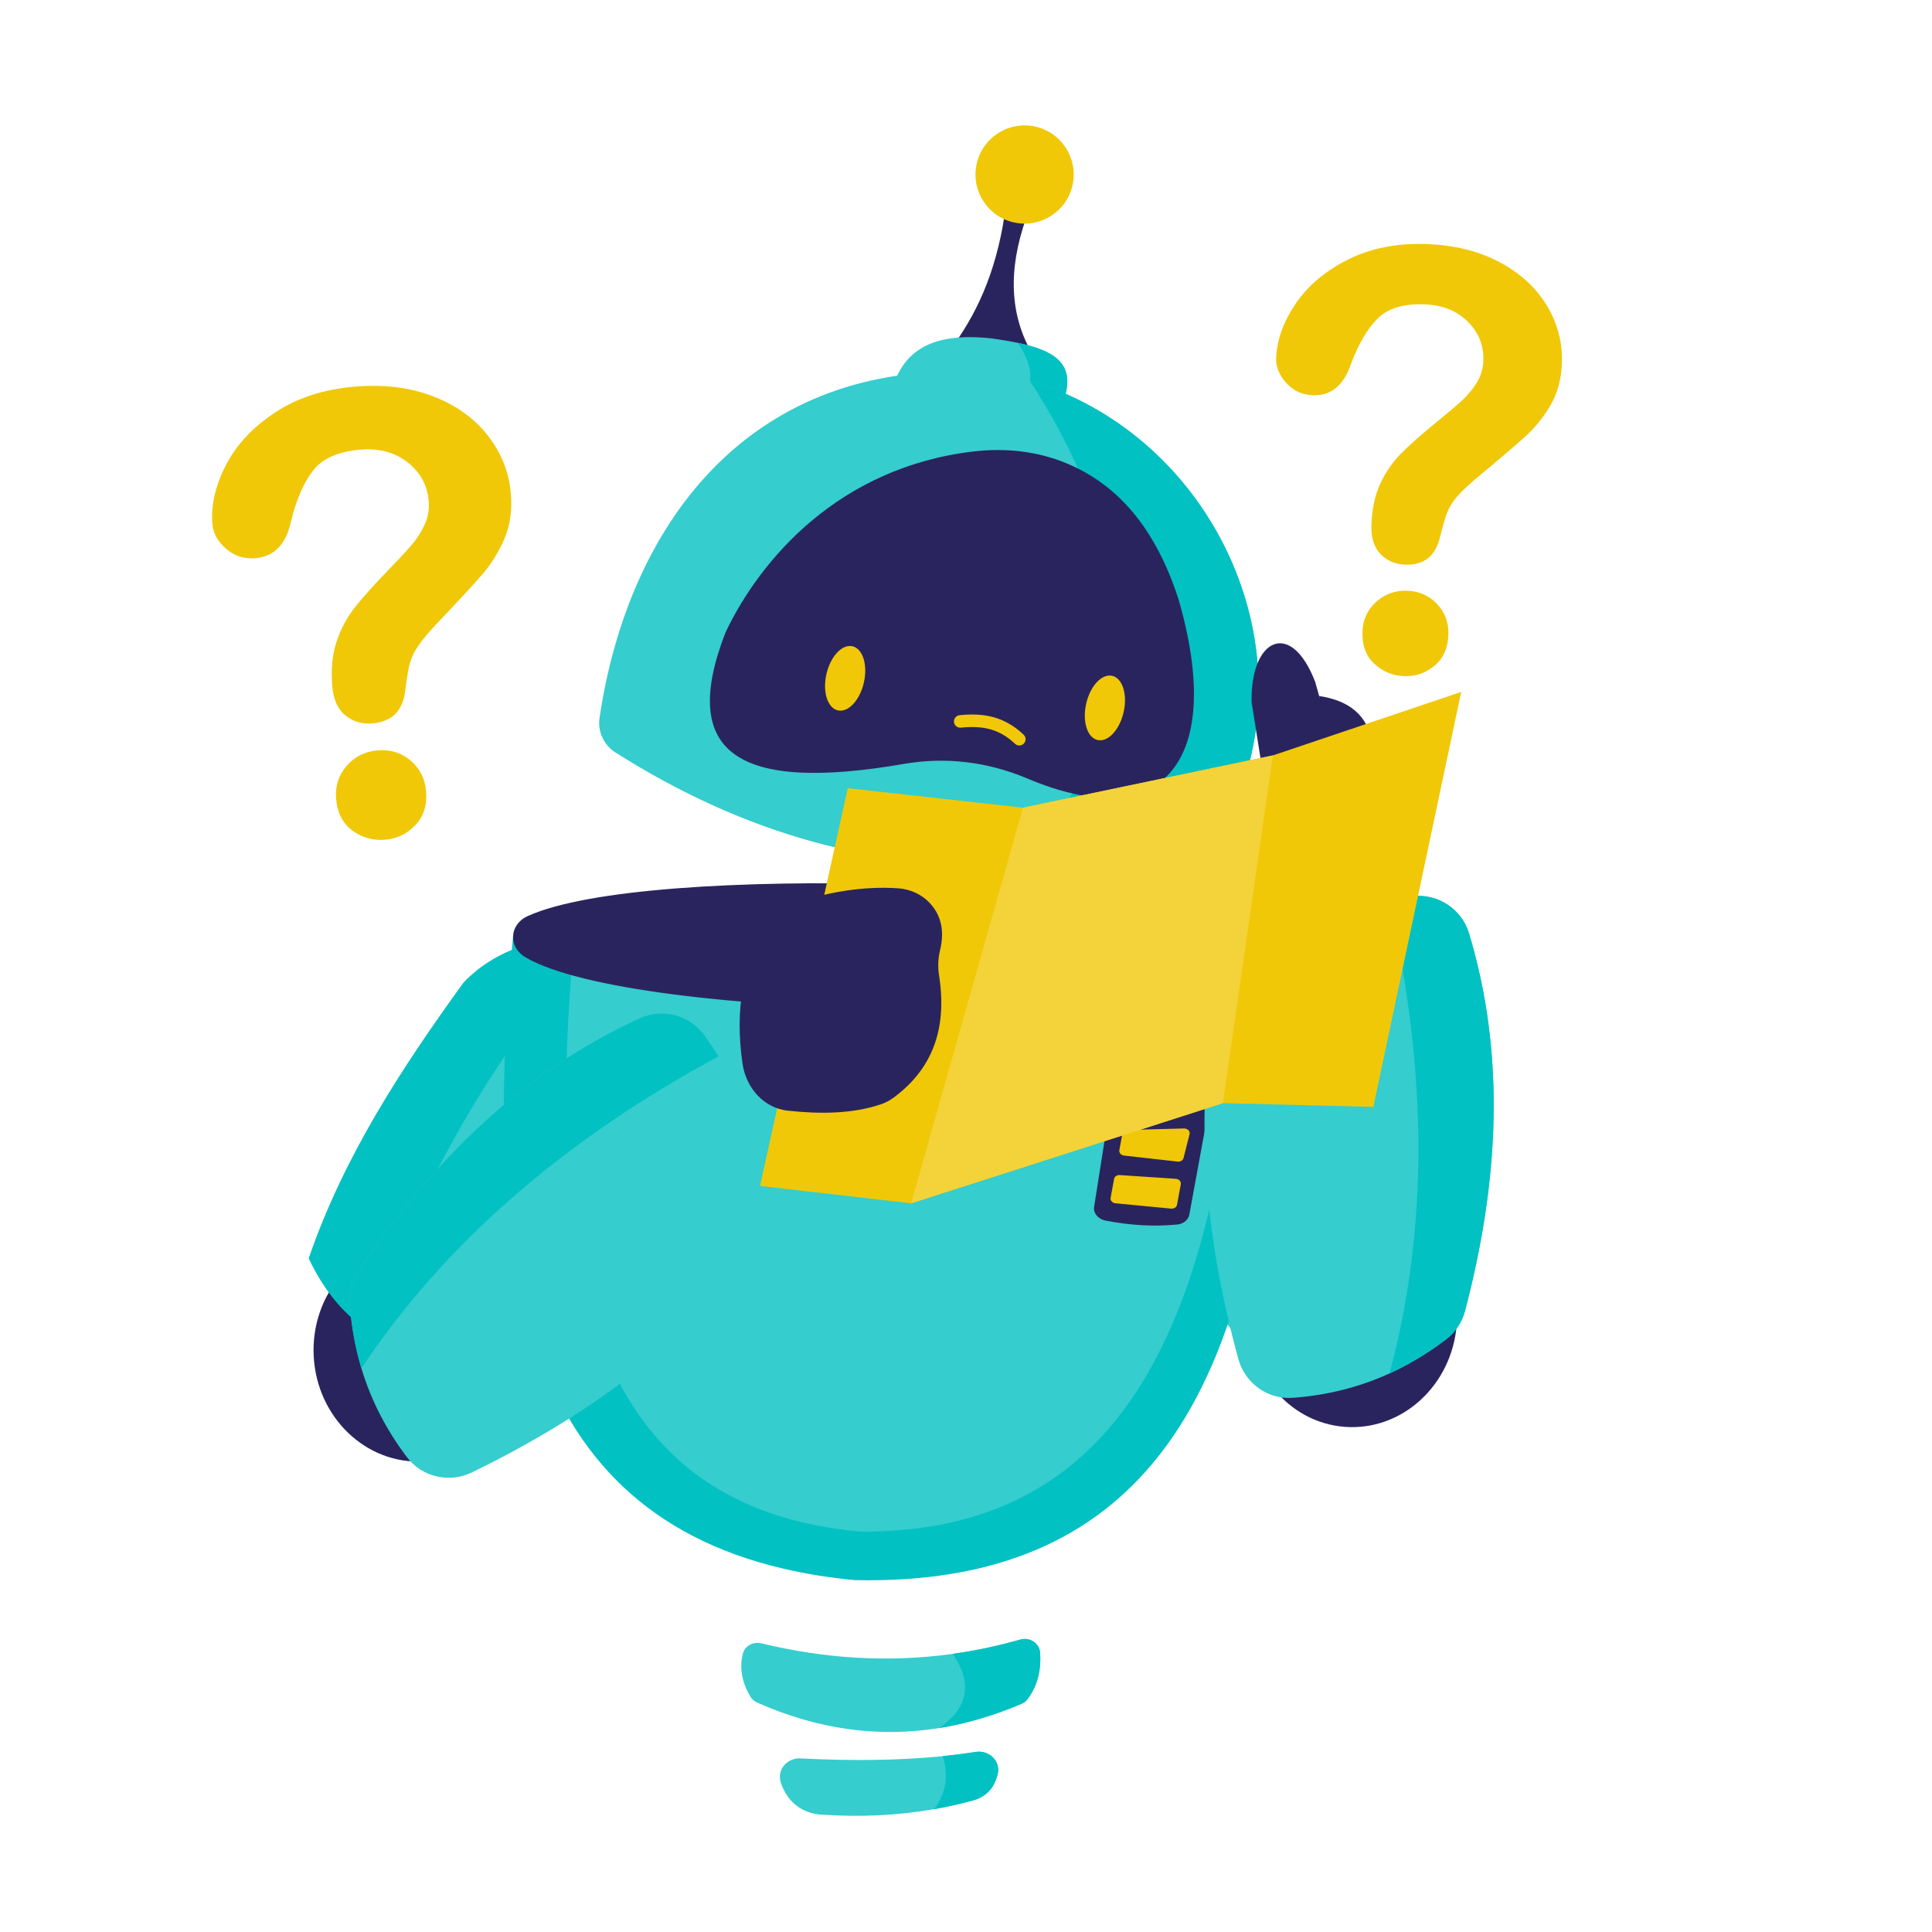 <svg xmlns="http://www.w3.org/2000/svg" viewBox="0 0 1080 1080" width="1080" height="1080" preserveAspectRatio="xMidYMid meet" style="width: 100%; height: 100%; transform: translate3d(0px, 0px, 0px);"><defs><clipPath id="__lottie_element_35"><rect width="1080" height="1080" x="0" y="0"></rect></clipPath></defs><g clip-path="url(#__lottie_element_35)"><g transform="matrix(0.999,-0.05,0.05,0.999,163.613,528.349)" opacity="1" style="display: block;"><g opacity="1" transform="matrix(1,0,0,1,58.356,229.939)"><path fill="rgb(42,36,94)" fill-opacity="1" d=" M58.107,0 C58.107,34.178 32.092,61.885 0.001,61.885 C-32.091,61.885 -58.107,34.178 -58.107,0 C-58.107,-34.179 -32.091,-61.885 0.001,-61.885 C32.092,-61.885 58.107,-34.179 58.107,0z"></path></g><g opacity="1" transform="matrix(1,0,0,1,114.223,121.398)"><path fill="rgb(53,205,206)" fill-opacity="1" d=" M-5.876,121.147 C-36.549,118.922 -63.835,111.616 -84.663,94.585 C-96.841,84.647 -106.817,71.37 -113.973,53.855 C-91.547,-2.06 -56.834,-49.673 -19.831,-95.766 C1.38,-115.703 30.925,-121.148 56.048,-113.612 C88.734,-103.832 113.973,-72.155 103.749,-21.98 C80.104,26.075 44.316,73.813 -5.876,121.147z"></path></g><g opacity="1" transform="matrix(1,0,0,1,85.261,108.117)"><path fill="rgb(2,193,194)" fill-opacity="1" d=" M-55.7,107.867 C-67.878,97.929 -77.854,84.651 -85.01,67.137 C-62.584,11.221 -27.87,-36.393 9.133,-82.486 C30.343,-102.423 59.887,-107.866 85.01,-100.33 C35.754,-57.373 -11.209,11.431 -55.7,107.867z"></path></g></g><g transform="matrix(0.997,0.077,-0.077,0.997,597.532,503.538)" opacity="1" style="display: block;"><g opacity="1" transform="matrix(1,0,0,1,176.289,219.456)"><path fill="rgb(42,36,94)" fill-opacity="1" d=" M-58.106,0 C-58.106,34.179 -32.091,61.886 -0.001,61.886 C32.091,61.886 58.106,34.179 58.106,0 C58.106,-34.179 32.091,-61.886 -0.001,-61.886 C-32.091,-61.886 -58.106,-34.179 -58.106,0z"></path></g><g opacity="1" transform="matrix(1,0,0,1,114.223,121.398)"><path fill="rgb(53,205,206)" fill-opacity="1" d=" M5.876,121.147 C36.549,118.922 63.834,111.615 84.662,94.585 C96.84,84.646 106.816,71.37 113.973,53.854 C91.546,-2.061 56.833,-49.674 19.83,-95.766 C-1.382,-115.703 -30.926,-121.148 -56.049,-113.612 C-88.734,-103.832 -113.973,-72.155 -103.749,-21.98 C-80.104,26.075 -44.316,73.812 5.876,121.147z"></path></g><g opacity="1" transform="matrix(1,0,0,1,143.185,108.117)"><path fill="rgb(2,193,194)" fill-opacity="1" d=" M55.7,107.867 C67.878,97.928 77.854,84.651 85.011,67.136 C62.584,11.221 27.871,-36.394 -9.132,-82.486 C-30.344,-102.423 -59.888,-107.867 -85.011,-100.331 C-35.754,-57.373 11.21,11.43 55.7,107.867z"></path></g></g><g transform="matrix(1,0,0,1,270.03,481.301)" opacity="1" style="display: block;"><g opacity="1" transform="matrix(1,0,0,1,222.237,222.108)"><path fill="rgb(2,193,194)" fill-opacity="1" d=" M221.987,-172.641 C220.167,44.81 167.701,175.764 1.437,179.869 C1.437,179.869 1.424,179.87 1.424,179.87 C-3.824,180.009 -9.182,180.003 -14.665,179.876 C-28.723,178.533 -41.856,176.393 -54.103,173.544 C-205.297,138.408 -221.987,-7.16 -205.456,-180.009 C-205.456,-180.009 -171.201,-179.423 -171.201,-179.423 C-171.201,-179.423 -42.777,-177.203 -42.777,-177.203 C-42.777,-177.203 94.23,-174.846 94.23,-174.846 C94.23,-174.846 94.285,-174.846 94.285,-174.846 C94.285,-174.846 202.452,-172.984 202.452,-172.984 C202.452,-172.984 221.987,-172.641 221.987,-172.641z"></path></g><g opacity="1" transform="matrix(1,0,0,1,230.374,208.813)"><path fill="rgb(53,205,206)" fill-opacity="1" d=" M194.315,-159.689 C184.078,39.123 133.248,158.862 -5.047,165.778 C-5.047,165.778 -5.061,165.778 -5.061,165.778 C-9.641,166.019 -14.317,166.127 -19.091,166.101 C-31.336,165.03 -42.737,163.15 -53.347,160.549 C-178.627,129.858 -194.315,-3.719 -179.338,-166.127 C-179.338,-166.127 -50.914,-163.908 -50.914,-163.908 C-50.914,-163.908 86.093,-161.551 86.093,-161.551 C86.093,-161.551 86.148,-161.551 86.148,-161.551 C86.148,-161.551 194.315,-159.689 194.315,-159.689z"></path></g><g opacity="1" transform="matrix(1,0,0,1,375.024,160.434)"><path fill="rgb(42,36,94)" fill-opacity="1" d=" M-14.812,-43.151 C-14.812,-43.151 24.991,-43.984 24.991,-43.984 C30.02,-44.088 33.996,-40.24 33.22,-36.014 C33.22,-36.014 19.798,37.203 19.798,37.203 C19.26,40.141 16.532,42.429 13.064,42.772 C-0.283,44.088 -13.678,43.195 -27.113,40.565 C-31.222,39.76 -33.995,36.428 -33.437,32.893 C-33.437,32.893 -22.355,-37.4 -22.355,-37.4 C-21.842,-40.648 -18.665,-43.071 -14.812,-43.151z"></path></g><g opacity="1" transform="matrix(1,0,0,1,378.738,133.74)"><path fill="rgb(240,200,8)" fill-opacity="1" d=" M-18.76,-4.379 C-18.76,-4.379 -19.637,5.061 -19.637,5.061 C-19.779,6.587 -18.341,7.909 -16.543,7.908 C-16.543,7.908 14.608,7.886 14.608,7.886 C16.081,7.885 17.32,6.983 17.547,5.746 C17.547,5.746 19.481,-4.803 19.481,-4.803 C19.779,-6.432 18.228,-7.909 16.292,-7.841 C16.292,-7.841 -15.917,-6.711 -15.917,-6.711 C-17.428,-6.658 -18.641,-5.664 -18.76,-4.379z"></path></g><g opacity="1" transform="matrix(1,0,0,1,375.397,158.84)"><path fill="rgb(240,200,8)" fill-opacity="1" d=" M-18.023,-6.351 C-18.023,-6.351 -19.703,2.814 -19.703,2.814 C-19.969,4.266 -18.756,5.64 -17.038,5.833 C-17.038,5.833 12.865,9.196 12.865,9.196 C14.416,9.371 15.847,8.517 16.174,7.222 C16.174,7.222 19.55,-6.135 19.55,-6.135 C19.969,-7.793 18.419,-9.37 16.423,-9.318 C16.423,-9.318 -15.174,-8.489 -15.174,-8.489 C-16.612,-8.452 -17.801,-7.559 -18.023,-6.351z"></path></g><g opacity="1" transform="matrix(1,0,0,1,370.429,184.979)"><path fill="rgb(240,200,8)" fill-opacity="1" d=" M-17.678,-7.268 C-17.678,-7.268 -19.623,3.342 -19.623,3.342 C-19.893,4.814 -18.645,6.199 -16.9,6.367 C-16.9,6.367 14.222,9.35 14.222,9.35 C15.821,9.503 17.259,8.574 17.505,7.226 C17.505,7.226 19.617,-4.293 19.617,-4.293 C19.893,-5.799 18.581,-7.206 16.789,-7.326 C16.789,-7.326 -14.5,-9.4 -14.5,-9.4 C-16.063,-9.503 -17.438,-8.581 -17.678,-7.268z"></path></g><g opacity="1" transform="matrix(1,0,0,1,230.567,46.901)"><path fill="rgb(42,36,94)" fill-opacity="1" d=" M-206.831,6.944 C-146.613,42.42 150.095,46.651 207.658,13.108 C216.668,7.857 215.323,-3.926 205.371,-8.128 C140.251,-35.627 -138.163,-46.651 -205.577,-16.126 C-215.95,-11.429 -216.668,1.149 -206.831,6.944z"></path></g></g><g transform="matrix(0.998,0.065,-0.065,0.998,356.887,53.903)" opacity="1" style="display: block;"><g opacity="1" transform="matrix(1,0,0,1,206.535,86.679)"><path fill="rgb(42,36,94)" fill-opacity="1" d=" M2.446,-40.053 C0.439,-5.649 -8.54,19.088 -20.865,39.181 C-20.865,39.181 20.865,40.053 20.865,40.053 C7.044,17.699 6.317,-8.692 15.73,-38.207 C15.73,-38.207 2.446,-40.053 2.446,-40.053z"></path></g><g opacity="1" transform="matrix(1,0,0,1,203.678,136.303)"><path fill="rgb(53,205,206)" fill-opacity="1" d=" M45.06,15.68 C45.06,15.68 22.583,14.452 22.583,14.452 C22.583,14.452 -49.417,10.53 -49.417,10.53 C-43.406,-4.979 -29.94,-15.68 2.617,-14.136 C7.732,-13.74 12.547,-13.264 16.978,-12.625 C37.186,-9.722 49.417,-3.373 45.06,15.68z"></path></g><g opacity="1" transform="matrix(1,0,0,1,236.875,137.83)"><path fill="rgb(2,193,194)" fill-opacity="1" d=" M11.863,14.153 C11.863,14.153 -10.615,12.924 -10.615,12.924 C-5.637,5.552 -8.438,-3.707 -16.22,-14.153 C3.988,-11.25 16.22,-4.9 11.863,14.153z"></path></g><g opacity="1" transform="matrix(1,0,0,1,218.221,29.523)"><path fill="rgb(240,200,8)" fill-opacity="1" d=" M27.189,3.775 C25.104,18.791 11.24,29.273 -3.776,27.189 C-18.792,25.104 -29.273,11.24 -27.188,-3.775 C-25.103,-18.791 -11.241,-29.273 3.775,-27.189 C18.791,-25.104 29.274,-11.241 27.189,3.775z"></path></g><g opacity="1" transform="matrix(1,0,0,1,195.774,282.958)"><path fill="rgb(53,205,206)" fill-opacity="1" d=" M162.918,89.924 C160.978,95.476 156.719,99.936 151.284,102.183 C116.624,116.486 82.772,125.741 49.642,130.325 C-32.747,141.762 -110.56,124.318 -184.725,83.816 C-191.502,80.115 -195.524,72.795 -194.889,65.097 C-186.075,-42.394 -126.2,-137.252 -1.352,-141.383 C10.151,-141.763 21.671,-140.874 32.914,-138.517 C32.914,-138.517 32.938,-138.514 32.938,-138.514 C35.982,-137.874 39.011,-137.117 42.015,-136.266 C137.313,-108.992 195.524,-3.681 162.918,89.924z"></path></g><g opacity="1" transform="matrix(1,0,0,1,309.993,278.862)"><path fill="rgb(2,193,194)" fill-opacity="1" d=" M48.699,94.02 C46.759,99.572 42.5,104.031 37.065,106.278 C2.405,120.581 -31.447,129.837 -64.577,134.421 C-14.591,56.27 -3.227,-29.835 -81.305,-134.421 C-81.305,-134.421 -81.281,-134.418 -81.281,-134.418 C-78.237,-133.778 -75.208,-133.021 -72.204,-132.17 C23.094,-104.896 81.305,0.415 48.699,94.02z"></path></g><g opacity="1" transform="matrix(1,0,0,1,198.539,288.342)"><path fill="rgb(42,36,94)" fill-opacity="1" d=" M1.225,-102.481 C-73.036,-88.828 -113.641,-34.819 -130.465,7.352 C-152.341,76.666 -118.044,96.402 -26.157,74.297 C-2.863,68.693 20.795,70.184 43.019,77.927 C122.822,105.727 152.341,58.924 120.908,-27.654 C105.406,-66.601 82.791,-89.282 53.545,-99.266 C36.751,-104.999 18.884,-105.728 1.225,-102.481z"></path></g></g><g transform="matrix(0.9,-0.435,0.435,0.9,599.779,574.815)" opacity="1" style="display: block;"><g opacity="1" transform="matrix(1,0,0,1,112.494,125.662)"><path fill="rgb(53,205,206)" fill-opacity="1" d=" M-9.293,-122.795 C-17.577,-122.003 -25.051,-117.589 -30.009,-110.926 C-72.239,-54.163 -96.752,10.819 -109.694,81.17 C-112.244,94.99 -104.746,108.798 -91.659,113.936 C-74.898,120.521 -56.954,124.73 -37.089,125.167 C-25.546,125.411 -13.35,124.385 -0.383,121.791 C6.048,120.506 11.859,117.059 16.12,112.084 C64.389,55.657 98.873,-6.5 110.043,-77.092 C112.244,-91.044 104.212,-104.585 90.93,-109.418 C86.515,-111.024 82.16,-112.483 77.838,-113.798 C46.784,-123.239 17.991,-125.412 -9.293,-122.795z"></path></g><g opacity="1" transform="matrix(1,0,0,1,150.071,131.468)"><path fill="rgb(2,193,194)" fill-opacity="1" d=" M40.261,-119.605 C18.179,-23.376 -20.092,56.312 -74.666,119.361 C-63.123,119.605 -50.927,118.579 -37.96,115.985 C-31.529,114.7 -25.718,111.253 -21.457,106.278 C26.812,49.851 61.295,-12.307 72.465,-82.899 C74.666,-96.851 66.635,-110.392 53.353,-115.225 C48.938,-116.831 44.583,-118.291 40.261,-119.605z"></path></g></g><g transform="matrix(0.722,-0.692,0.692,0.722,586.037,464.758)" opacity="1" style="display: block;"><g opacity="1" transform="matrix(1,0,0,1,90.226,71.097)"><path fill="rgb(42,36,94)" fill-opacity="1" d=" M-19.537,10.351 C-19.537,10.351 -42.109,2.669 -42.109,2.669 C-75.81,-2.45 -89.976,19.698 -65.667,40.99 C-65.667,40.99 -18.422,62.589 -18.422,62.589 C9.504,70.847 31.425,61.201 45.604,27.402 C45.604,27.402 75.26,-28.186 75.26,-28.186 C89.977,-63.175 65.811,-70.847 41.74,-44.602 C41.74,-44.602 10.493,0.458 10.493,0.458 C3.815,10.09 -8.441,14.127 -19.537,10.351z"></path></g><g opacity="1" transform="matrix(1,0,0,1,138.036,92.389)"><path fill="rgb(42,36,94)" fill-opacity="1" d=" M23.616,-42.291 C34.02,-28.786 35.837,-15.496 26.579,-2.482 C35.992,26.853 -7.327,38.994 -35.992,42.291 C-35.992,42.291 23.616,-42.291 23.616,-42.291z"></path></g></g><g transform="matrix(0.952,-0.305,0.305,0.952,158.509,631.075)" opacity="1" style="display: block;"><g opacity="1" transform="matrix(1,0,0,1,126.732,108.646)"><path fill="rgb(53,205,206)" fill-opacity="1" d=" M122.767,14.324 C121.641,22.569 116.93,29.859 110.072,34.545 C51.65,74.448 -14.271,96.317 -85.087,106.407 C-98.998,108.396 -112.491,100.347 -117.098,87.064 C-123.001,70.051 -126.482,51.95 -126.115,32.084 C-125.893,20.541 -124.375,8.395 -121.26,-4.456 C-119.715,-10.829 -116.038,-16.496 -110.895,-20.553 C-52.565,-66.503 10.935,-98.449 81.921,-106.76 C95.951,-108.396 109.155,-99.823 113.448,-86.357 C114.874,-81.881 116.158,-77.47 117.296,-73.099 C125.476,-41.69 126.483,-12.832 122.767,14.324z"></path></g><g opacity="1" transform="matrix(1,0,0,1,122.322,70.49)"><path fill="rgb(2,193,194)" fill-opacity="1" d=" M121.706,-34.943 C24.663,-16.765 -56.504,18.257 -121.706,70.24 C-121.483,58.697 -119.965,46.551 -116.85,33.7 C-115.306,27.327 -111.628,21.66 -106.485,17.603 C-48.155,-28.347 15.345,-60.294 86.331,-68.604 C100.36,-70.24 113.566,-61.668 117.858,-48.201 C119.285,-43.725 120.567,-39.314 121.706,-34.943z"></path></g></g><g transform="matrix(1,0.004,-0.004,1,411.225,384.912)" opacity="1" style="display: block;"><g opacity="1" transform="matrix(1,0,0,1,210.179,143.809)"><path fill="rgb(240,200,8)" fill-opacity="1" d=" M-195.426,134.163 C-195.426,134.163 -147.266,-88.365 -147.266,-88.365 C-147.266,-88.365 -49.296,-77.852 -49.296,-77.852 C-49.296,-77.852 90.295,-107.639 90.295,-107.639 C90.295,-107.639 195.426,-143.559 195.426,-143.559 C195.426,-143.559 147.241,88.606 147.241,88.606 C147.241,88.606 63.136,86.854 63.136,86.854 C63.136,86.854 -110.926,143.559 -110.926,143.559 C-110.926,143.559 -195.426,134.163 -195.426,134.163z"></path></g><g opacity="1" transform="matrix(1,0,0,1,199.864,161.769)"><path fill="rgb(243,211,57)" fill-opacity="1" d=" M-100.61,125.598 C-100.61,125.598 -38.981,-95.812 -38.981,-95.812 C-38.981,-95.812 100.61,-125.598 100.61,-125.598 C100.61,-125.598 73.451,68.895 73.451,68.895 C73.451,68.895 -100.61,125.598 -100.61,125.598z"></path></g><g opacity="1" transform="matrix(1,0,0,1,59.841,173.928)"><path fill="rgb(42,36,94)" fill-opacity="1" d=" M-39.321,-44.082 C-55.714,-21.195 -59.591,5.884 -55.141,35.753 C-53.046,49.812 -42.621,60.559 -29.917,61.891 C-11.253,63.846 6.43,63.482 22.046,58.234 C24.688,57.347 27.201,56.013 29.495,54.301 C49.718,39.197 59.591,17.429 54.527,-13.958 C53.776,-18.609 53.901,-23.395 54.983,-27.965 C57.663,-39.275 55.324,-47.68 49.519,-54.077 C44.705,-59.383 38.158,-62.207 31.406,-62.64 C12.607,-63.846 -6.154,-60.599 -24.892,-54.792 C-30.589,-53.026 -35.628,-49.238 -39.321,-44.082z"></path></g></g><g transform="matrix(1,0,0,1,413.075,914.785)" opacity="1" style="display: block;"><g opacity="1" transform="matrix(1,0,0,1,84.64,28.497)"><path fill="rgb(53,205,206)" fill-opacity="1" d=" M76.789,6.438 C75.923,7.614 74.725,8.558 73.342,9.147 C57.995,15.705 42.735,20.205 27.534,22.669 C-6.818,28.247 -40.793,23.413 -74.426,8.481 C-76.05,7.757 -77.405,6.557 -78.281,5.079 C-83.049,-3.014 -84.39,-10.96 -82.495,-18.764 C-81.437,-23.132 -76.746,-25.773 -72.124,-24.654 C-36.408,-16.002 -0.75,-13.796 34.839,-18.762 C47.455,-20.51 60.061,-23.177 72.674,-26.762 C77.907,-28.247 83.339,-24.692 83.695,-19.537 C84.39,-9.739 82.31,-0.999 76.789,6.438z"></path></g><g opacity="1" transform="matrix(1,0,0,1,140.602,25.708)"><path fill="rgb(2,193,194)" fill-opacity="1" d=" M20.827,9.227 C19.961,10.403 18.763,11.347 17.38,11.936 C2.033,18.494 -13.227,22.994 -28.428,25.458 C-13.253,14.567 -9.257,1.12 -21.124,-15.973 C-8.508,-17.721 4.099,-20.388 16.712,-23.973 C21.945,-25.458 27.377,-21.903 27.733,-16.748 C28.428,-6.95 26.348,1.79 20.827,9.227z"></path></g></g><g transform="matrix(1,0,0,1,434.696,977.9)" opacity="1" style="display: block;"><g opacity="1" transform="matrix(1,0,0,1,62.499,19.115)"><path fill="rgb(53,205,206)" fill-opacity="1" d=" M60.551,-5.344 C60.136,-3.666 59.553,-1.989 58.791,-0.341 C56.659,4.359 52.339,7.892 47.132,9.333 C39.882,11.354 32.517,13.003 25.049,14.314 C4.656,17.891 -16.519,18.864 -38.475,17.346 C-46.081,16.821 -53.036,12.935 -57.102,6.829 C-59.212,3.683 -60.565,0.693 -61.067,-2.115 C-62.249,-8.619 -56.659,-14.418 -49.69,-14.059 C-21.821,-12.631 4.857,-12.798 29.804,-15.32 C36.086,-15.947 42.248,-16.731 48.291,-17.671 C55.834,-18.864 62.25,-12.381 60.551,-5.344z"></path></g><g opacity="1" transform="matrix(1,0,0,1,106.148,16.839)"><path fill="rgb(2,193,194)" fill-opacity="1" d=" M16.902,-3.068 C16.487,-1.39 15.904,0.286 15.142,1.934 C13.01,6.634 8.69,10.167 3.483,11.608 C-3.767,13.629 -11.132,15.278 -18.6,16.589 C-12.387,8.189 -10.228,-1.498 -13.845,-13.045 C-7.563,-13.672 -1.401,-14.456 4.642,-15.396 C12.185,-16.589 18.601,-10.105 16.902,-3.068z"></path></g></g><g transform="matrix(0.997,0.078,-0.078,0.997,123.499,207.395)" opacity="1" style="display: block;"><g opacity="1" transform="matrix(1,0,0,1,84.346,127.685)"><path fill="rgb(240,200,8)" fill-opacity="1" d=" M-82.404,-41.995 C-84.096,-52.476 -82.447,-63.638 -77.454,-75.482 C-72.463,-87.325 -64.08,-97.821 -52.311,-106.966 C-40.542,-116.11 -26.052,-122.073 -8.84,-124.852 C7.155,-127.434 21.756,-126.761 34.955,-122.839 C48.155,-118.913 58.909,-112.414 67.225,-103.341 C75.539,-94.267 80.658,-83.775 82.581,-71.859 C84.096,-62.481 83.52,-53.953 80.853,-46.279 C78.187,-38.604 74.645,-31.777 70.236,-25.8 C65.823,-19.824 57.811,-9.672 46.201,4.656 C43.001,8.681 40.478,12.175 38.638,15.13 C36.794,18.088 35.494,20.733 34.74,23.062 C33.984,25.392 33.473,27.681 33.216,29.93 C32.956,32.179 32.657,36.108 32.315,41.708 C32.072,53.523 26.431,60.318 15.4,62.099 C9.663,63.026 4.531,61.93 0.011,58.81 C-4.511,55.694 -7.368,50.436 -8.562,43.044 C-10.058,33.776 -9.923,25.518 -8.148,18.269 C-6.375,11.02 -3.53,4.448 0.386,-1.448 C4.299,-7.344 9.716,-14.473 16.63,-22.835 C22.692,-30.153 27.044,-35.639 29.681,-39.291 C32.317,-42.943 34.4,-46.87 35.928,-51.081 C37.455,-55.29 37.855,-59.654 37.124,-64.18 C35.699,-73.006 31.213,-79.923 23.671,-84.932 C16.127,-89.938 7.166,-91.607 -3.202,-89.932 C-15.341,-87.973 -23.784,-83.468 -28.53,-76.419 C-33.279,-69.369 -36.677,-59.567 -38.725,-47.01 C-40.463,-33.935 -46.572,-26.554 -57.053,-24.862 C-63.234,-23.864 -68.799,-25.198 -73.749,-28.873 C-78.7,-32.545 -81.585,-36.92 -82.404,-41.995z M27.643,126.347 C20.913,127.434 14.686,126.203 8.962,122.656 C3.236,119.109 -0.256,113.421 -1.521,105.586 C-2.644,98.635 -1.163,92.395 2.928,86.867 C7.017,81.341 12.591,78.004 19.653,76.865 C26.603,75.742 32.834,77.172 38.344,81.148 C43.852,85.127 47.17,90.591 48.292,97.542 C49.539,105.265 48.038,111.737 43.785,116.95 C39.532,122.162 34.152,125.296 27.643,126.347z"></path></g></g><g transform="matrix(0.995,-0.095,0.095,0.995,706.99,142.646)" opacity="1" style="display: block;"><g opacity="1" transform="matrix(1,0,0,1,80.734,121.427)"><path fill="rgb(240,200,8)" fill-opacity="1" d=" M-79.844,-63.466 C-78.523,-73.5 -73.963,-83.241 -66.164,-92.69 C-58.368,-102.14 -47.841,-109.432 -34.594,-114.564 C-21.346,-119.694 -6.484,-121.177 9.993,-119.007 C25.305,-116.991 38.455,-112.383 49.435,-105.19 C60.415,-97.996 68.457,-89.118 73.57,-78.56 C78.68,-67.998 80.484,-57.019 78.982,-45.612 C77.799,-36.635 74.941,-29.003 70.408,-22.726 C65.873,-16.446 60.772,-11.181 55.111,-6.93 C49.447,-2.68 39.354,4.399 24.833,14.307 C20.811,17.108 17.551,19.61 15.062,21.805 C12.57,24.002 10.658,26.06 9.332,27.98 C8.004,29.901 6.913,31.853 6.063,33.836 C5.21,35.82 3.863,39.324 2.02,44.344 C-1.434,55.066 -8.444,59.73 -19.003,58.339 C-24.496,57.615 -28.882,55.211 -32.157,51.127 C-35.433,47.044 -36.606,41.46 -35.673,34.383 C-34.505,25.511 -32.123,18.009 -28.519,11.875 C-24.918,5.741 -20.522,0.517 -15.334,-3.796 C-10.148,-8.11 -3.251,-13.139 5.349,-18.883 C12.886,-23.908 18.361,-27.727 21.767,-30.34 C25.174,-32.954 28.15,-35.971 30.697,-39.398 C33.244,-42.824 34.801,-46.7 35.372,-51.033 C36.485,-59.482 34.279,-67.026 28.762,-73.663 C23.243,-80.297 15.516,-84.27 5.59,-85.578 C-6.03,-87.108 -14.971,-85.305 -21.233,-80.166 C-27.498,-75.027 -33.282,-67.005 -38.586,-56.099 C-43.75,-44.634 -51.347,-39.566 -61.381,-40.887 C-67.298,-41.666 -72.014,-44.408 -75.529,-49.117 C-79.045,-53.825 -80.484,-58.607 -79.844,-63.466z M-25.398,120.355 C-31.84,119.506 -37.19,116.68 -41.446,111.875 C-45.705,107.07 -47.337,100.92 -46.349,93.419 C-45.473,86.765 -42.415,81.474 -37.167,77.544 C-31.921,73.617 -25.919,72.094 -19.16,72.984 C-12.505,73.861 -7.207,76.871 -3.263,82.008 C0.678,87.148 2.214,93.046 1.338,99.7 C0.365,107.093 -2.777,112.591 -8.086,116.188 C-13.395,119.784 -19.166,121.176 -25.398,120.355z"></path></g></g><g transform="matrix(0.998,0.065,-0.065,0.998,461.267,357.623)" opacity="1" style="display: block;"><g opacity="1" transform="matrix(1,0,0,1,12.393,20.631)"><path fill="rgb(240,200,8)" fill-opacity="1" d=" M10.805,1.534 C9.305,11.572 3.324,19.096 -2.553,18.338 C-8.431,17.58 -11.981,8.827 -10.48,-1.212 C-8.98,-11.25 -2.999,-18.771 2.879,-18.013 C8.756,-17.255 12.305,-8.503 10.805,1.534z"></path></g></g><g transform="matrix(0.998,0.065,-0.065,0.998,606.622,374.339)" opacity="1" style="display: block;"><g opacity="1" transform="matrix(1,0,0,1,12.392,20.631)"><path fill="rgb(240,200,8)" fill-opacity="1" d=" M10.642,1.374 C9.142,11.425 3.162,18.958 -2.716,18.199 C-8.594,17.44 -12.143,8.676 -10.643,-1.376 C-9.143,-11.426 -3.161,-18.958 2.716,-18.199 C8.594,-17.44 12.143,-8.677 10.642,1.374z"></path></g></g><g transform="matrix(0.998,0.065,-0.065,0.998,516.515,363.048)" opacity="1" style="display: block;"><g opacity="1" transform="matrix(1,0,0,1,39.828,21.82)"><path stroke-linecap="round" stroke-linejoin="round" fill-opacity="0" stroke="rgb(240,200,8)" stroke-opacity="1" stroke-width="7" d=" M-16.998,17.002 C-4.151,14.865 6.206,16.199 16.593,24.777"></path></g></g></g></svg>
